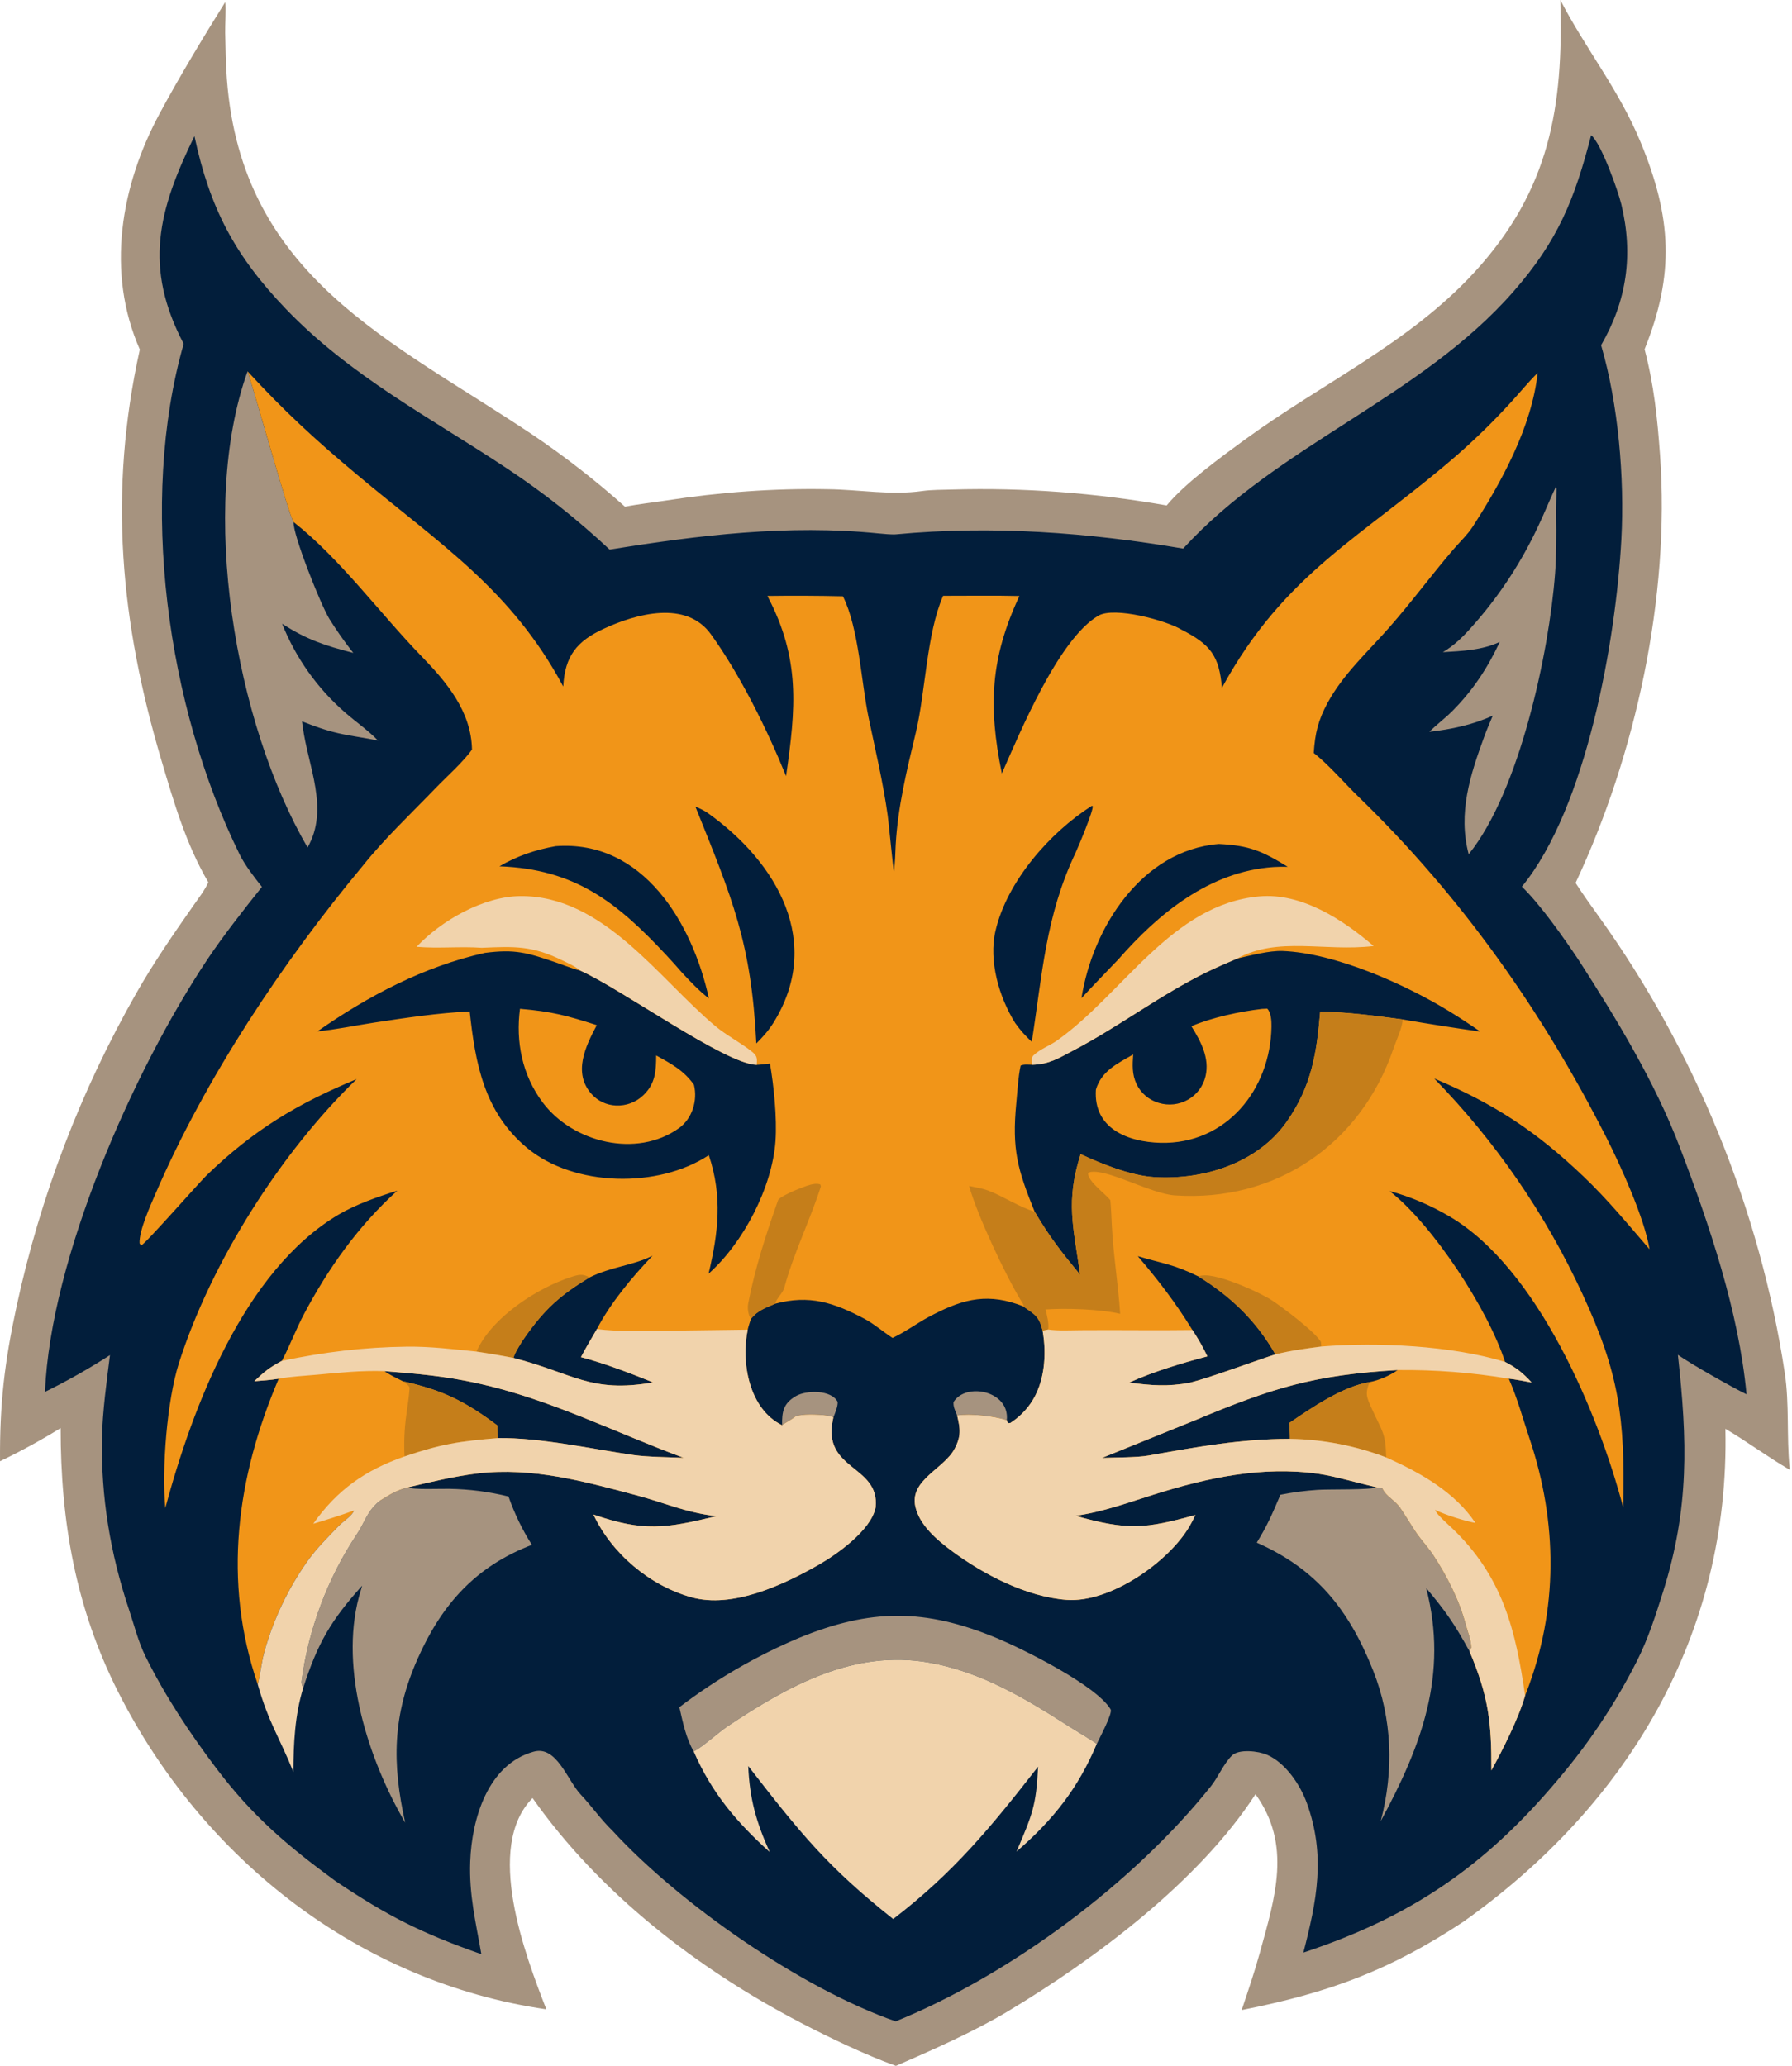 <svg width="100%" height="100%" viewBox="0 0 766 883" version="1.1" xmlns="http://www.w3.org/2000/svg" xmlns:xlink="http://www.w3.org/1999/xlink" xml:space="preserve" xmlns:serif="http://www.serif.com/" style="fill-rule:evenodd;clip-rule:evenodd;stroke-linejoin:round;stroke-miterlimit:2;">
    <g transform="matrix(1,0,0,1,-128.566,-28.474)">
        <path d="M795.532,28.474C806.488,49.607 820.536,66.682 829.88,89.316C843.081,121.289 844.528,145.486 831.546,177.761C835.56,192.968 837.035,207.342 838.156,222.993C842.491,283.464 827.785,351.024 802.054,405.85C805.149,410.653 808.663,415.577 811.997,420.222C853.158,477.573 880.881,545.451 891.469,615.244C893.5,628.628 892.204,642.35 893.529,655.709L893.632,656.703C884.294,651.292 875.403,644.645 866.092,639.177C868.006,726.945 824.554,799.869 754.046,849.888C722.499,870.744 696.599,880.217 659.327,887.613C662.08,879.394 664.799,871.43 667.103,863.071C673.619,839.421 680.835,817.01 665.232,795.356C641.186,832.488 596.96,865.632 559.298,888.209C544.998,896.782 526.807,904.834 511.529,911.462C498.73,906.918 482.701,899.204 470.628,892.904C426.809,870.039 384.876,837.715 356.209,796.996C335.489,817.954 353.059,864.074 362.099,887.301C282.26,875.729 215.167,823.121 179.001,751.489C160.92,715.679 154.464,678.786 154.493,638.869C146.103,644.034 137.451,648.763 128.574,653.036C128.415,628.51 130.485,610.816 135.619,586.994C145.748,539.959 163.025,494.754 186.847,452.952C194.285,439.881 202.765,427.632 211.372,415.327C213.516,412.262 216.086,408.982 217.612,405.583C208.125,389.386 202.97,371.64 197.67,353.792C179.991,294.256 174.831,238.796 188.336,177.871C173.77,144.745 180.209,107.825 196.773,77.059C205.259,61.295 215.345,44.577 224.85,29.369C225.224,31.939 224.748,39.437 224.82,42.561C224.972,49.2 225.045,55.572 225.538,62.179C231.85,146.733 295.541,173.729 356.085,214.195C369.984,223.575 383.23,233.887 395.733,245.06C401.143,243.945 407.88,243.246 413.435,242.376C436.23,238.865 459.383,237.127 482.437,237.573C496.043,237.721 509.212,240.279 522.821,238.343C526.697,237.792 531.521,237.822 535.445,237.709C566.379,236.819 596.81,239.158 627.259,244.507C635.226,234.898 650.473,223.849 660.613,216.432C693.476,192.39 730.998,175.174 758.844,144.805C791.099,109.629 796.892,74.135 795.532,28.474Z" style="fill:rgb(166,147,127);fill-rule:nonzero;" data-color="color-3"/>
        <path d="M808.705,86.251C813,89.695 820.216,110.041 821.599,115.762C826.816,137.351 823.966,157.025 812.964,176.018C820.347,201.279 823.025,232.778 821.627,258.932C819.338,301.782 806.8,373.704 779.098,407.448C787.015,415.075 797.116,429.444 803.459,438.96C819.57,463.966 835.993,490.98 846.637,518.902C859.234,551.946 871.85,589.219 875.128,624.433C868.178,621.005 851.63,611.625 845.782,607.557C849.827,644.156 850.774,673.007 839.395,708.986C836.186,719.133 833.075,728.952 828.223,738.537C818.991,756.719 807.638,773.742 794.402,789.253C763.184,826.392 731.559,847.822 685.699,863.054C691.415,840.947 695.357,821.704 687.174,799.107C684.334,791.266 678.059,781.954 670.208,778.517C666.483,776.886 658.269,775.95 655.241,778.755C651.589,782.312 649.316,788.003 646.248,791.853C613.15,833.385 560.259,872.613 511.423,892.44C471.289,878.504 419.135,842.26 390.408,810.997C385.555,806.336 381.304,800.255 376.768,795.454C371.077,789.43 366.533,774.438 356.688,777.169C336.965,782.64 330.241,806.012 329.557,824.116C329.021,838.319 331.954,850.067 334.328,863.735C308.434,854.63 294.255,847.405 271.861,832.393C251.508,817.469 236.658,804.903 221.182,784.485C209.777,769.437 199.173,753.418 190.749,736.417C187.679,730.22 185.882,722.945 183.701,716.425C175.689,692.48 171.65,668.084 172.166,642.813C172.391,631.779 174.157,618.833 175.574,607.664C166.628,613.436 157.354,618.684 147.799,623.379C150.151,566.242 185.542,486.109 217.102,438.718C223.603,428.956 233.129,416.757 240.524,407.541C237.306,403.491 233.229,398.227 230.952,393.593C199.912,330.42 187.765,242.94 207.082,175.425C189.876,142.623 196.19,118.337 211.683,86.654C218.236,117.456 229.015,137.843 250.676,160.416C278.506,189.418 312.193,206.718 345.308,228.711C361.251,239.299 375.223,250.365 389.17,263.375C427.231,257.216 465.442,252.568 503.992,256.457C505.81,256.64 509.84,257.02 511.472,256.865C552.518,252.973 593.755,256.059 634.316,262.946C674.996,218.451 735.616,198.623 775.484,153.1C794.473,131.418 801.616,113.793 808.705,86.251ZM418.962,758.164C434.711,746.171 451.909,736.213 470.151,728.526C500.532,716.048 523.771,715.761 554.971,728.764C565.164,733.013 597.164,748.695 603.314,759.091C604.269,760.705 598.629,771.224 597.39,773.856C596.731,773.172 587.279,767.503 585.376,766.283C566.683,754.293 547.891,743.034 525.741,739.103C493.435,733.369 465.469,749.077 439.607,766.298C435.52,769.02 428.664,775.368 425.072,777.043C421.751,771.283 420.446,764.59 418.962,758.164ZM462.886,637.646C462.766,631.963 463.394,628.293 468.827,625.156C473.294,622.577 484.003,622.445 486.633,627.683C486.677,629.875 485.575,632.231 484.793,634.363C483.091,633.041 474.27,632.947 471.702,633.246C470.737,633.363 469.779,633.523 468.829,633.725C467.178,635.177 463.344,637.121 462.886,637.646ZM537.692,633.47C536.914,631.494 535.967,629.775 536.163,627.732C541.398,619.177 560.231,622.906 558.926,635.491C553.457,633.731 543.281,632.554 537.692,633.47ZM793.707,236.35C793.772,236.678 793.838,237.006 793.903,237.334C793.876,241.229 793.709,245.261 793.764,249.136C793.873,256.694 793.856,266.032 793.301,273.436C790.756,307.418 778.019,366.887 756.367,393.597C751.69,375.957 757.047,359.629 762.998,343.377C764.043,340.468 765.452,337.252 766.644,334.368C758.005,338.304 748.976,340.185 739.564,341.265C742.388,338.366 746.261,335.517 749.406,332.352C758.169,323.535 764.435,314.007 769.658,302.826C762.076,306.427 753.56,306.707 745.314,307.225C745.479,307.124 745.643,307.023 745.808,306.922L746.621,306.402C751.806,303.132 755.998,298.395 759.996,293.768C770.305,281.762 778.958,268.428 785.723,254.123C788.541,248.309 790.907,242.241 793.707,236.35ZM291.131,669.777C295.392,667.152 298.005,665.387 302.943,664.196C304.875,665.3 317.221,664.745 320.618,664.826C329.151,664.961 337.642,666.064 345.927,668.111C348.455,675.359 351.808,682.292 355.922,688.773C331.943,697.94 317.474,714.103 307.145,737.317C296.308,761.674 296.098,782.067 301.774,807.535C285.975,780.494 273.689,742.237 281.986,710.998C282.419,709.393 282.881,707.796 283.372,706.208C270.013,721.04 264.298,730.862 258.163,749.952C257.74,748.965 257.323,748.106 257.465,747.021C260.35,724.987 268.702,702.822 281.037,684.335C284.933,678.496 285.23,674.558 291.131,669.777ZM234.382,187.189C237.017,194.681 252.271,249.686 254.064,251.596C253.594,256.645 265.794,287.388 269.46,293.186C272.659,298.245 275.731,302.661 279.583,307.535C267.651,304.468 259.738,301.914 249.154,295.061C254.975,309.667 264.2,322.672 276.061,332.994C280.726,337.069 285.894,340.587 290.201,345.059C284.783,343.815 279.038,343.199 273.508,341.943C267.588,340.598 263.278,338.953 257.661,336.812L257.964,339.003C260.159,355.916 269.446,374.127 260.044,390.693C229.07,337.678 213.363,245.816 234.382,187.189ZM717.022,664.182L719.478,664.632C721.133,668.19 724.851,669.63 727.115,672.961C729.341,676.236 731.362,679.618 733.539,682.936C735.77,686.338 739.059,689.807 741.234,693.118C747.118,702.077 752.351,712.378 755.116,722.737C756.009,726.081 757.409,729.306 757.5,732.716C757.258,733.199 756.995,733.797 756.698,734.227C750.259,722.547 746.73,717.388 738.19,707.23C747.832,744.29 736.05,774.937 718.77,806.856C724.423,785.332 723.721,763.188 715.535,742.548C705.204,716.499 691.397,699.184 665.776,687.822C670.467,680.223 672.377,675.544 675.891,667.358C681.136,666.316 686.444,665.616 691.78,665.263C696.596,664.933 714.396,665.378 717.022,664.182Z" style="fill:rgb(2,30,59);"  data-color="color-2"/>
        <path d="M291.131,669.777C288.891,670.481 281.014,672.446 279.825,674.118C279.434,675.999 275.154,678.839 273.617,680.423C268.944,685.24 263.766,690.324 259.925,695.833C251.501,707.757 245.228,721.063 241.391,735.149C240.363,739.072 239.551,745.675 238.744,748.434C223.634,704.353 229.687,659.92 247.698,617.761C244.369,618.332 240.651,618.562 237.256,618.848C241.713,614.608 243.679,613.037 249.069,610.117C252.304,603.979 255.081,596.626 258.462,590.235C268.884,570.532 281.796,552.351 298.38,537.404C290.159,539.966 280.642,543.252 273.265,547.631C232.801,571.648 210.8,630.018 199.231,673.031C197.685,656.38 199.912,627.221 205.04,611.115C218.721,568.141 248.633,520.968 281.02,489.71C255.512,500.264 236.818,511.542 216.838,530.876C213.731,533.882 190.239,560.681 188.878,560.815L188.23,559.886C187.949,554.488 192.836,543.809 195.122,538.506C216.387,489.177 249.449,439.596 283.722,398.428C293.244,386.553 304.248,376.265 314.756,365.333C319.343,360.561 326.713,354.04 330.319,348.829C330.001,332.552 319.538,320.086 308.755,308.978C290.914,290.6 274.079,267.386 254.064,251.596C252.271,249.686 237.017,194.681 234.382,187.189C250.175,204.348 263.425,216.5 281.134,231.33C316.545,260.986 347.098,280.361 369.331,321.908C370.018,308.806 375.161,302.495 386.751,297.156C400.496,290.825 421.857,284.857 432.446,299.554C444.957,316.918 456.49,340.25 464.572,360.192C468.755,331.144 470.783,310.096 456.59,283.188C467.353,283.037 478.119,283.085 488.881,283.333C495.734,297.139 496.629,319.651 499.841,335.122C502.779,349.273 506.04,362.789 508.032,377.106C508.492,380.408 510.355,400.195 510.685,400.939C511.217,397.412 511.231,393.23 511.434,389.596C512.335,373.391 516.21,357.543 520.001,341.755C524.221,324.184 524.589,299.428 531.703,283.134C542.314,283.143 553.77,282.961 564.316,283.219C551.912,309.778 550.933,330.256 556.81,359.07C564.379,341.987 580.979,301.573 598.089,291.618C604.964,287.619 627.311,293.721 633.702,297.646C645.943,303.892 649.727,308.744 650.89,322.45C677.865,272.99 710.832,258.2 751.623,222.784C759.555,215.813 767.102,208.417 774.231,200.627C777.935,196.621 782.027,191.585 785.846,187.862C783.328,210.887 770.458,234.443 758.004,253.699C755.959,256.861 752.24,260.473 749.707,263.43C740.377,274.325 731.835,285.954 722.361,296.717C713.183,307.143 702.776,316.536 696.045,328.888C691.992,336.379 690.69,341.917 690.134,350.303C696.517,355.317 703.427,363.365 709.374,369.137C753.09,411.566 787.685,460.435 815.225,514.68C821.297,526.642 831.581,549.378 833.659,562.42C824.258,551.552 815.893,541.297 805.462,531.347C785.089,511.911 767.529,500.423 741.617,489.437C767.823,516.291 789.248,547.427 804.966,581.498C820.738,615.421 823.186,634.599 822.438,671.695L822.415,672.838C811.81,632.422 785.766,570.499 748.215,548.42C740.14,543.672 731.621,540.003 722.574,537.565C741.132,552.049 764.724,588.3 771.918,610.582C776.74,613.046 779.632,615.378 783.286,619.388C780.378,618.866 776.368,618.037 773.514,617.742C777.302,626.43 779.432,634.572 782.409,643.458C794.359,679.122 794.751,716.463 780.919,752.084C780.777,752.455 780.63,752.823 780.474,753.187C777.865,762.616 770.83,776.547 766.071,785.171C766.151,764.72 764.878,753.594 756.698,734.227C756.995,733.797 757.258,733.199 757.5,732.716C757.409,729.306 756.009,726.081 755.116,722.737C752.35,712.378 747.118,702.077 741.234,693.118C739.059,689.807 735.77,686.338 733.539,682.936C731.362,679.618 729.341,676.236 727.115,672.961C724.851,669.63 721.133,668.19 719.478,664.632L717.022,664.182C709.663,662.511 699.031,659.388 692.079,658.398C668.148,654.989 644.695,660.074 621.959,667.221C611.071,670.644 599.443,674.874 588.273,676.337C610.571,682.696 618.121,681.917 639.525,676.014C638.781,677.672 637.946,679.288 637.024,680.854C628.061,696.178 603.037,713.656 584.513,712.281C567.408,711.011 548.946,701.424 535.365,691.334C529.108,686.684 521.592,680.365 519.832,672.369C517.32,661.041 532.124,656.259 536.595,647.74C539.475,642.315 539.068,639.19 537.692,633.47C543.281,632.554 553.457,633.731 558.926,635.491C559.017,635.915 559.241,636.372 559.414,636.79L560.475,636.661C563.858,634.47 566.783,631.643 569.09,628.338C575.163,619.564 576.036,607.485 574.24,597.232C572.662,591.079 571.144,590.457 565.956,586.857C565.074,586.494 564.181,586.16 563.277,585.858C549.067,581.007 538.652,584.368 525.557,591.364C520.595,594.015 515.855,597.56 510.693,600.037L510.085,600.325C506.303,597.893 502.153,594.311 498.214,592.219C484.866,585.133 474.524,581.826 459.935,585.705C455.628,587.575 452.544,588.51 449.555,592.159C449.093,593.627 448.517,595.315 448.179,596.801C445.259,610.831 448.745,630.732 462.886,637.646C463.344,637.121 467.178,635.177 468.829,633.725C469.779,633.523 470.737,633.363 471.702,633.246C474.27,632.947 483.091,633.041 484.793,634.363L484.63,635.091C479.838,657.088 504.693,654.512 502.86,672.768C500.968,682.577 486.058,692.984 478.402,697.344C463.355,705.913 441.647,716.092 424.105,711.171C406.256,706.164 390.089,692.523 382.23,675.822C403.912,683.277 413.09,681.737 434.784,676.518C421.418,674.907 413.194,670.939 400.772,667.623C378.507,661.68 355.966,655.455 332.732,658.239C322.931,659.414 312.519,661.922 302.943,664.196C298.005,665.387 295.392,667.152 291.131,669.777ZM657.326,438.211C653.059,440.051 648.68,441.898 644.508,443.932C624.664,453.606 606.899,467.246 587.344,477.483C581.064,480.77 577.127,483.366 569.827,483.594C568.115,483.557 566.289,483.297 564.838,483.939C563.758,489.019 563.486,494.755 562.994,499.865C561.066,519.872 563.496,528.203 570.81,546.323C577.376,557.407 581.96,563.226 590.28,573.331C587.385,552.64 584.015,542.056 590.488,521.782C599.737,526.087 612.056,531.008 622.159,531.612C643.123,532.867 666.371,525.594 678.785,507.634C689.224,492.53 691.403,478.68 692.886,460.846C705.092,461.1 716.155,462.602 728.206,464.205C739.208,466.117 750.242,467.845 761.302,469.389C757.058,466.434 752.732,463.599 748.329,460.888C729.33,449.199 699.291,435.815 676.865,434.952C671.129,434.731 663.029,436.856 657.326,438.211ZM668.049,459.699L670.267,459.598C671.92,461.268 672.093,464.897 672.062,467.215C671.697,494.001 652.849,517.634 624.642,516.943C610.638,516.6 595.875,510.783 597.013,494.193C599.416,486.224 606.169,483.075 612.949,479.179C612.65,483.663 612.399,487.618 614.389,491.833C616.264,495.728 619.702,498.647 623.849,499.865C628.055,501.159 632.608,500.654 636.427,498.47C640.199,496.318 642.9,492.689 643.88,488.459C645.713,480.688 641.775,473.439 637.84,467.109C646.486,463.38 658.758,460.765 668.049,459.699ZM425.835,373.277C441.639,412.636 449.697,431.276 451.865,474.459C454.83,471.458 456.789,469.351 459.097,465.752C480.561,431.458 460.992,397.201 430.991,375.884C429.772,375.017 427.205,373.724 425.835,373.277ZM638.275,596.951C640.885,600.927 642.591,603.885 644.673,608.202C634.022,611.013 621.305,614.809 611.269,619.413C620.747,620.667 627.715,621.231 637.215,619.465C645.867,617.299 664.162,610.457 673.738,607.352C665.526,592.985 654.778,582.687 640.868,574.066C629.994,568.74 625.993,568.683 614.925,565.379C623.738,575.696 631.109,585.312 638.275,596.951ZM380.614,574.454C368.086,581.983 361.341,588.035 352.723,600.326C351.369,602.258 348.634,606.639 348.026,608.866C373.522,615.363 380.945,624.081 407.714,619.334C398.543,615.607 386.371,610.963 376.902,608.536C378.931,604.591 381.478,600.399 383.72,596.531C389.428,585.485 398.898,574.15 407.533,565.15L407.153,565.346C399.049,569.387 389.918,569.87 380.614,574.454ZM595.229,372.924C577.336,384.304 559.033,405.171 554.103,426.29C551.092,439.187 555.637,454.745 562.53,465.764C564.953,469.123 566.571,470.866 569.601,473.77C574.118,444.971 575.498,420.051 588.226,393.186C589.557,390.377 596.177,374.427 595.628,373.008L595.229,372.924ZM649.551,389.202C616.535,391.907 595.578,425.013 590.845,455.107C595.983,449.493 601.281,444.143 606.516,438.635C623.748,418.932 645.523,400.978 672.839,399.072C674.897,398.941 676.961,398.907 679.022,398.971C667.991,392.144 662.404,389.827 649.551,389.202ZM341.35,643.136C359.584,642.908 381.378,647.764 399.395,650.392C404.896,651.194 414.886,651.338 420.774,651.57C391.184,640.631 363.594,626.47 332.499,619.66C318.685,616.635 306.866,615.609 292.832,614.517C296.408,616.781 297.149,617.031 300.817,618.872C317.441,622.534 327.173,627.238 341.157,637.734L341.35,643.136ZM639.143,635.628L599.609,651.63C605.036,651.382 614.52,651.491 619.52,650.6C640.251,646.907 658.751,643.503 679.964,643.459C679.996,641.37 679.787,638.816 679.671,636.693C689.188,630.176 702.533,621.068 713.966,619.21C718.158,618.413 722.533,616.47 726.035,614.055C690.279,616.166 672.549,621.614 639.143,635.628ZM366.074,390.146C357.49,391.69 349.624,394.313 342.056,398.755C374.36,399.909 392.326,414.115 413.476,436.823C415.737,439.242 417.95,441.707 420.113,444.215C423.568,447.935 427.529,452.133 431.596,455.207C424.516,423.107 403.598,387.368 366.074,390.146ZM452.051,483.615C438.677,483.4 394.099,451.072 376.556,443.306C374.218,442.859 368.814,440.747 366.409,439.925C353.783,435.609 348.77,434.1 335.86,435.75C309.858,441.551 285.976,454.104 264.269,469.296C272.493,468.493 280.406,466.789 288.545,465.552C301.907,463.519 315.834,461.441 329.341,460.771C331.734,482.996 335.484,503.761 353.775,519.038C373.92,535.863 409.957,536.476 431.555,522.212C437.452,539.861 435.644,555.238 431.455,572.865C446.278,559.732 458.683,535.983 460.062,516.088C460.739,506.332 459.342,492.56 457.694,483.057C455.903,483.261 453.83,483.552 452.051,483.615ZM350.828,459.657C364.52,460.804 370.989,462.586 383.666,466.642C378.921,475.566 373.294,487.009 381.466,496.124C384.118,499.058 387.833,500.809 391.784,500.987C396.124,501.21 400.365,499.638 403.513,496.641C408.787,491.645 409.012,486.169 409.056,479.591C415.51,483.159 420.893,486.019 425.197,492.131C426.884,498.925 424.375,506.685 418.768,510.684C400.669,523.593 373.447,516.849 360.572,499.722C351.707,487.929 348.988,473.656 350.828,459.657Z" style="fill:rgb(241,149,24);"  data-color="color-1"/>
        <path d="M679.964,643.459C679.996,641.37 679.787,638.816 679.671,636.693C689.188,630.176 702.533,621.068 713.966,619.21C712.016,624.291 712.698,625.637 715.091,630.886C719.493,640.54 720.848,640.896 721.099,651.394C707.952,646.38 694.032,643.695 679.964,643.459ZM303.634,621.841C303.709,620.723 301.829,619.66 300.817,618.872C317.441,622.534 327.173,627.238 341.157,637.734L341.35,643.136C324.833,644.54 317.477,645.584 301.492,650.987C301.166,645.082 301.442,639.163 302.24,633.302C302.73,629.703 303.389,625.491 303.634,621.841ZM692.886,460.846C705.092,461.1 716.155,462.602 728.206,464.205C727.786,468.347 725.541,472.757 724.184,476.728C710.246,517.519 673.964,542.373 630.758,539.413C620.391,538.702 602.069,527.965 594.504,529.446L593.664,530.096C593.805,533.603 601.004,538.649 603.19,541.477C603.529,545.186 603.644,548.772 603.838,552.479C604.501,565.14 606.541,577.309 607.388,590.019C598.614,587.985 584.292,587.574 575.495,588.157C576.123,590.873 577.019,593.992 576.608,596.733L574.24,597.232C572.662,591.079 571.144,590.457 565.956,586.857C565.986,585.733 566.027,586.084 565.529,585.28C558.485,573.912 546.189,547.625 542.818,535.373C545.569,535.951 548.261,536.353 550.908,537.32C556.959,539.529 564.752,544.682 570.81,546.323C577.376,557.407 581.96,563.226 590.28,573.331C587.385,552.64 584.015,542.056 590.488,521.782C599.737,526.087 612.056,531.008 622.159,531.612C643.123,532.867 666.371,525.594 678.785,507.634C689.224,492.53 691.403,478.68 692.886,460.846ZM449.555,592.159C448.343,590.495 448.011,587.565 448.392,585.584C451.294,570.518 456.063,555.859 461.175,541.416C461.538,540.39 466.721,537.967 467.902,537.462C470.827,536.425 476.303,533.568 479.211,534.731L479.461,535.55C474.983,549.665 467.726,564.314 463.803,578.903C463.202,581.139 460.414,583.476 459.935,585.705C455.628,587.575 452.544,588.51 449.555,592.159ZM640.868,574.066C646.449,571.277 667.33,580.961 672.568,584.464C677.153,587.531 690.7,597.708 693.19,602.027L693.361,603.998C686.586,604.895 680.409,605.705 673.738,607.352C665.526,592.985 654.778,582.687 640.868,574.066ZM332.221,606.162L332.402,605.78L332.712,605.149C339.358,591.25 358.323,578.95 372.591,574.318C376.014,573.206 377.579,572.834 380.614,574.454C368.086,581.983 361.341,588.035 352.723,600.326C351.369,602.258 348.634,606.639 348.026,608.866C342.78,607.841 337.51,606.94 332.221,606.162Z" style="fill:rgb(197,126,26);"  data-color="color-4"/>
        <path d="M258.163,749.952C254.574,761.696 254.041,773.683 253.958,785.82C248.223,771.494 243.299,764.613 238.744,748.434C239.551,745.675 240.363,739.072 241.391,735.149C245.228,721.063 251.501,707.757 259.925,695.833C263.766,690.324 268.944,685.24 273.617,680.423C275.154,678.839 279.434,675.999 279.825,674.118C274.09,676.16 268.299,678.042 262.46,679.761C272.654,665.288 284.702,656.823 301.492,650.987C317.477,645.584 324.833,644.54 341.35,643.136C359.584,642.908 381.378,647.764 399.395,650.392C404.896,651.194 414.886,651.338 420.774,651.57C391.184,640.631 363.594,626.47 332.499,619.66C318.685,616.635 306.866,615.609 292.832,614.517C283.195,614.178 273.815,615.157 264.222,616.035C259.373,616.478 252.349,616.849 247.698,617.761C244.369,618.332 240.651,618.562 237.256,618.848C241.713,614.608 243.679,613.037 249.069,610.117C267.169,606.367 284.021,604.269 302.559,604.053C312.466,603.937 322.386,605.151 332.221,606.162C337.51,606.94 342.78,607.841 348.026,608.866C373.522,615.363 380.945,624.081 407.714,619.334C398.543,615.607 386.371,610.963 376.902,608.536C378.931,604.591 381.478,600.399 383.72,596.531C392.088,597.649 403.735,597.356 412.289,597.267L448.179,596.801C445.259,610.831 448.745,630.732 462.886,637.646C463.344,637.121 467.178,635.177 468.829,633.725C469.779,633.523 470.737,633.361 471.702,633.246C474.269,632.941 483.091,633.041 484.793,634.363L484.63,635.091C479.838,657.088 504.693,654.512 502.86,672.768C500.968,682.577 486.058,692.984 478.402,697.344C463.355,705.913 441.647,716.092 424.105,711.171C406.256,706.164 390.089,692.523 382.23,675.822C403.912,683.277 413.09,681.737 434.784,676.518C421.418,674.907 413.194,670.939 400.772,667.623C378.507,661.68 355.966,655.455 332.732,658.239C322.931,659.414 312.519,661.922 302.943,664.196C298.005,665.387 295.392,667.152 291.131,669.777C285.23,674.558 284.933,678.496 281.037,684.335C268.702,702.822 260.349,724.987 257.465,747.021C257.323,748.106 257.74,748.965 258.163,749.952ZM717.022,664.182C709.663,662.511 699.031,659.388 692.079,658.398C668.148,654.989 644.695,660.074 621.959,667.221C611.071,670.644 599.443,674.874 588.273,676.337C610.571,682.696 618.121,681.917 639.525,676.014C638.781,677.672 637.946,679.288 637.024,680.854C628.061,696.178 603.037,713.656 584.513,712.281C567.408,711.011 548.946,701.424 535.365,691.334C529.108,686.684 521.592,680.365 519.832,672.369C517.32,661.041 532.124,656.259 536.595,647.74C539.475,642.315 539.068,639.19 537.692,633.47C543.281,632.554 553.457,633.731 558.926,635.491C559.017,635.915 559.241,636.372 559.414,636.79L560.475,636.661C563.858,634.47 566.783,631.643 569.09,628.338C575.163,619.564 576.036,607.485 574.24,597.232L576.608,596.733C580.724,597.341 586.279,597.06 590.531,597.022C606.428,596.883 622.384,597.178 638.275,596.951C640.885,600.927 642.591,603.885 644.673,608.202C634.022,611.013 621.305,614.809 611.269,619.413C620.747,620.667 627.715,621.231 637.215,619.465C645.867,617.299 664.162,610.457 673.738,607.352C680.409,605.705 686.586,604.895 693.361,603.998C717.235,602.057 749.041,603.578 771.918,610.582C776.74,613.046 779.632,615.378 783.286,619.388C780.378,618.866 776.368,618.037 773.514,617.742C757.826,615.125 741.939,613.891 726.035,614.055C690.279,616.166 672.549,621.614 639.143,635.628L599.609,651.63C605.036,651.382 614.52,651.491 619.52,650.6C640.251,646.907 658.751,643.503 679.964,643.459C694.032,643.695 707.952,646.38 721.099,651.394C735.405,657.791 750.356,666.074 759.242,679.401C754.638,678.56 746.289,675.942 742.032,673.824C742.324,675.499 747.777,680.228 749.287,681.671C770.923,702.342 776.444,725.149 780.474,753.187C777.865,762.616 770.83,776.547 766.071,785.171C766.151,764.72 764.878,753.594 756.698,734.227C756.995,733.797 757.258,733.199 757.5,732.716C757.409,729.306 756.009,726.081 755.116,722.737C752.35,712.378 747.118,702.077 741.234,693.118C739.059,689.807 735.77,686.338 733.539,682.936C731.362,679.618 729.341,676.236 727.115,672.961C724.851,669.63 721.133,668.19 719.478,664.632L717.022,664.182ZM597.39,773.856C589.397,792.861 578.723,806.345 563.09,819.866C569.765,804.151 571.524,800.314 572.305,783.581C552.204,809.341 536.35,828.755 510.363,848.702C482.142,826.345 470.644,811.953 448.392,783.303C449.042,797.483 451.759,807.085 457.586,820.087C443.456,807.326 432.794,794.827 425.072,777.043C428.664,775.368 435.52,769.02 439.607,766.298C465.469,749.077 493.435,733.369 525.741,739.103C547.891,743.034 566.683,754.293 585.376,766.283C587.279,767.503 596.731,773.172 597.39,773.856ZM569.827,483.594C569.72,482.001 569.26,480.606 570.312,479.586C573.18,476.83 577.12,475.523 580.348,473.246C608.59,453.318 629.38,414.965 666.838,411.611C684.948,409.989 702.589,421.54 715.734,432.829C694.716,435.327 674.867,428.584 657.326,438.211C653.059,440.051 648.68,441.898 644.508,443.932C624.664,453.606 606.899,467.246 587.344,477.483C581.064,480.77 577.127,483.366 569.827,483.594ZM376.556,443.306C374.684,441.619 371.169,440.06 368.843,438.917C355.922,432.569 348.261,432.993 334.495,433.578C325.356,432.925 315.575,433.957 306.632,433.151C317.325,421.793 335.406,411.594 351.007,411.484C386.426,411.235 409.826,446.459 434.386,467.086C439.006,470.966 445.523,474.306 450.27,478.202C452.419,479.966 452.158,481.233 452.051,483.615C438.677,483.4 394.099,451.072 376.556,443.306Z" style="fill:rgb(241,211,172);"/>
    </g>
</svg>
